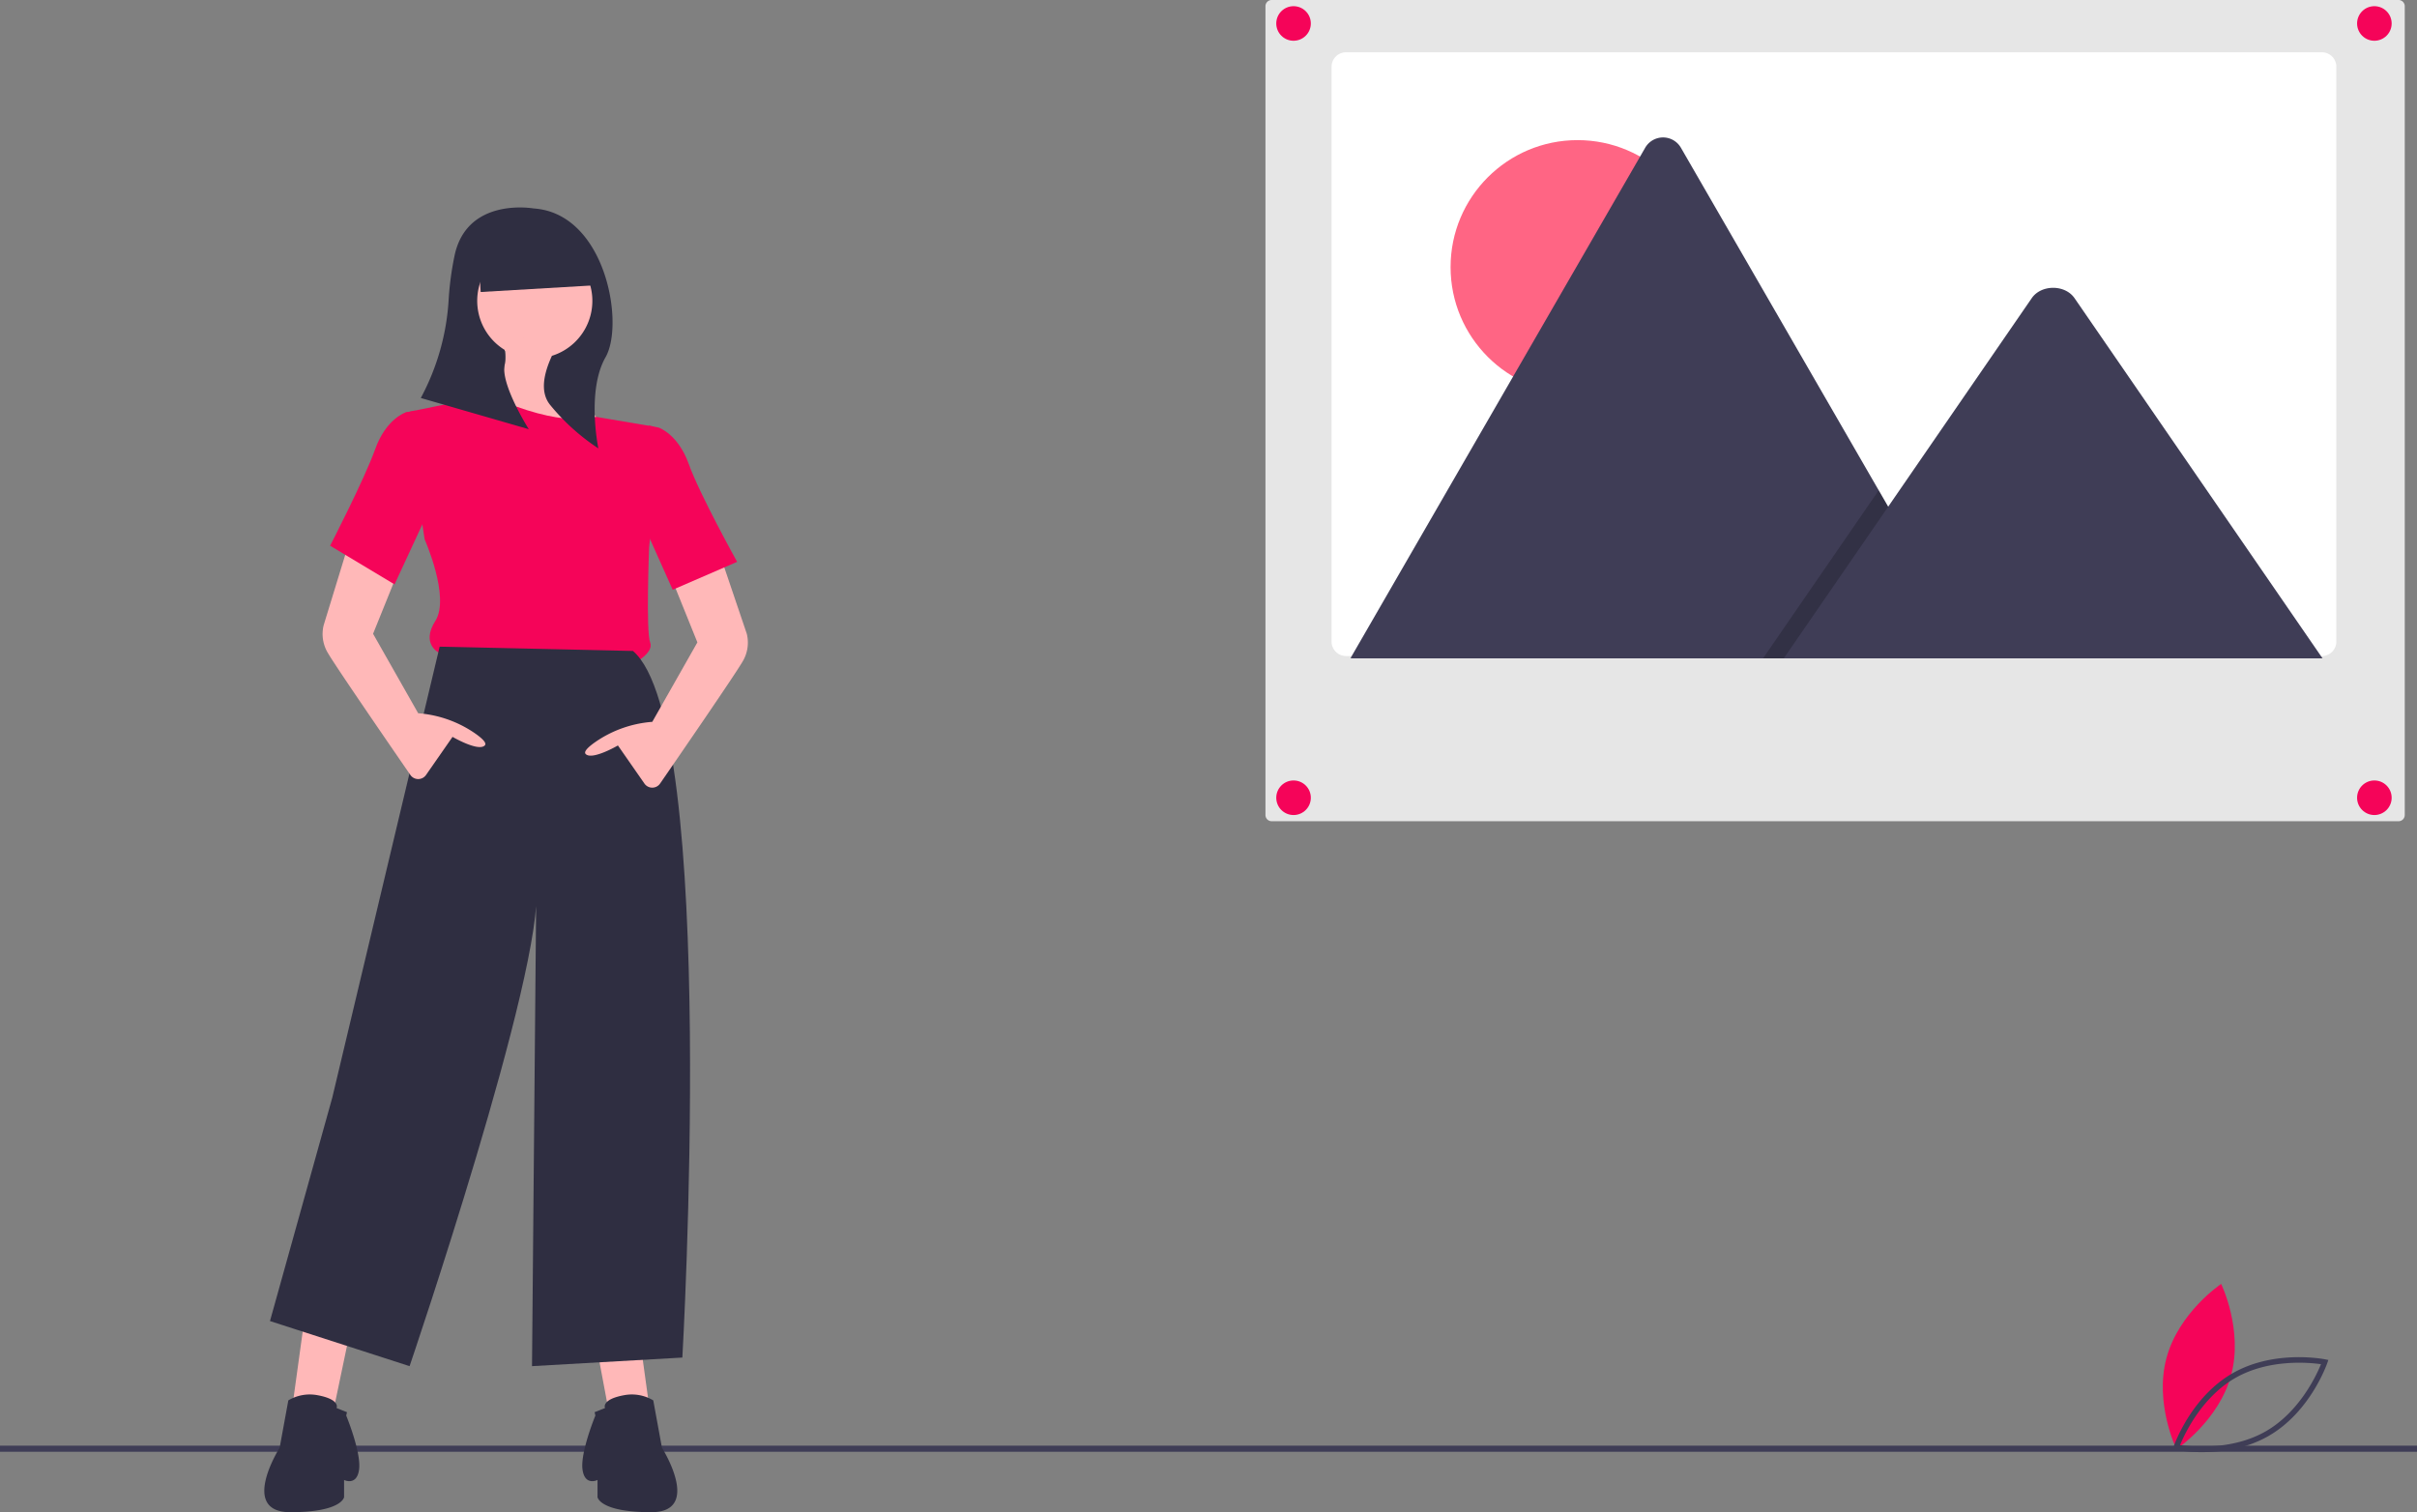 <svg id="b026b94e-6321-44cd-a420-08eb02e66e9d" data-name="Layer 1" xmlns="http://www.w3.org/2000/svg" width="888" height="555.604" viewBox="0 0 888 555.604"><rect x="0" y="0" width="888" height="555.604" fill="#808080" stroke="none"/><title>photograph</title><path d="M975.693,677.496c-4.535,16.765-20.069,27.148-20.069,27.148s-8.181-16.798-3.646-33.563,20.069-27.148,20.069-27.148S980.229,660.732,975.693,677.496Z" transform="translate(-156 -172.198)" fill="#f50459"/><path d="M965.049,705.731a53.689,53.689,0,0,1-9.68-.804l-1.124-.223.374-1.084c.254-.735,6.391-18.118,21.603-26.853s33.318-5.27,34.081-5.118l1.124.223-.374,1.084c-.254.735-6.391,18.118-21.603,26.852h0C981.066,704.623,971.803,705.731,965.049,705.731Zm-8.106-2.575c4.247.602,19.121,2.032,31.512-5.082h0c12.392-7.115,18.654-20.681,20.275-24.652-4.247-.602-19.121-2.034-31.512,5.081C964.826,685.618,958.563,699.184,956.942,703.156Z" transform="translate(-156 -172.198)" fill="#3f3d56"/><rect y="531.164" width="888" height="2.241" fill="#3f3d56"/><path d="M385.39,687.952c-8.68,1.578-7.102,4.735-7.102,4.735l2.762,5.524-7.102-37.877,16.571-.395,4.735,34.326C392.78,692.822,389.887,687.135,385.39,687.952Z" transform="translate(-156 -172.198)" fill="#ffb8b8"/><path d="M374.456,691.063l3.832-1.533s-1.578-3.156,7.102-4.735a15.323,15.323,0,0,1,10.618,1.927l3.191,17.406s14.993,23.673-3.946,23.673-19.728-5.524-19.728-5.524v-6.313s-4.735,2.367-5.524-3.946,4.735-19.728,4.735-19.728Z" transform="translate(-156 -172.198)" fill="#2f2e41"/><path d="M272.548,687.952c8.68,1.578,7.102,4.735,7.102,4.735l-2.762,5.524,7.102-33.931-16.571-4.34-4.735,34.326C265.158,692.822,268.051,687.135,272.548,687.952Z" transform="translate(-156 -172.198)" fill="#ffb8b8"/><circle cx="196.247" cy="107.395" r="24.068" fill="#ffb8b8"/><path d="M341.2,296.953s3.946,17.36-10.258,23.673,46.557,7.891,46.557,7.891-14.993-16.571-11.047-33.931Z" transform="translate(-156 -172.198)" fill="#ffb8b8"/><path d="M335.676,317.47l-30.775,6.313,7.102,46.557s9.469,21.306,3.946,29.986,1.578,11.837,1.578,11.837l71.019,3.946s7.891-3.946,6.313-7.891-.395-34.326-.395-34.326,0-3.156,1.973-13.02l-.395-31.959-21.052-3.569S363.295,330.095,335.676,317.47Z" transform="translate(-156 -172.198)" fill="#f50459"/><path d="M317.527,409.794,278.072,575.505,255.188,657.572,306.48,674.143s49.713-145.984,46.557-176.759L351.458,674.143l55.237-3.156s13.415-232.785-18.149-259.614Z" transform="translate(-156 -172.198)" fill="#2f2e41"/><path d="M289.909,352.979l-14.993,48.924a13.462,13.462,0,0,0,1.578,10.258c2.555,4.472,22.694,33.767,30.272,44.763a3.501,3.501,0,0,0,5.758.01l9.738-13.998s9.469,5.524,11.837,3.156c.888-.888-.999-2.663-3.704-4.536a42.385,42.385,0,0,0-20.628-7.29l-.131-.011L293.065,405.06,309.636,364.026Z" transform="translate(-156 -172.198)" fill="#ffb8b8"/><path d="M311.214,326.15l-2.805-3.087-3.508.72s-7.102,2.367-11.047,13.415-16.571,35.51-16.571,35.51l23.673,14.204,14.993-32.353Z" transform="translate(-156 -172.198)" fill="#f50459"/><path d="M414.192,357.319l16.177,47.741a13.462,13.462,0,0,1-1.578,10.258c-2.555,4.472-22.694,33.767-30.272,44.763a3.501,3.501,0,0,1-5.758.01l-9.738-13.998s-9.469,5.524-11.836,3.156c-.888-.888.999-2.663,3.704-4.536a42.385,42.385,0,0,1,20.628-7.29l.131-.011,16.571-29.197L395.648,367.183Z" transform="translate(-156 -172.198)" fill="#ffb8b8"/><path d="M391.702,331.673l2.805-3.087,3.508.72s7.102,2.367,11.047,13.415,17.755,35.904,17.755,35.904l-23.673,10.258-13.415-29.986Z" transform="translate(-156 -172.198)" fill="#f50459"/><path d="M352.035,248.784s-24.684-4.408-29.092,17.631a112.245,112.245,0,0,0-2.089,15.516,87.006,87.006,0,0,1-10.253,36.496v0L350.272,329.888s-10.579-16.75-8.816-23.802a13.707,13.707,0,0,0-.072-5.344,21.152,21.152,0,1,1,17.391,2.187c-2.95,6.419-4.555,13.362-.569,18.144a78.226,78.226,0,0,0,17.631,15.868s-4.408-21.158,2.645-33.499S378.482,250.547,352.035,248.784Z" transform="translate(-156 -172.198)" fill="#2f2e41"/><polygon points="217.957 104.858 176.595 107.285 175.458 87.905 211.456 86.611 217.957 104.858" fill="#2f2e41"/><path d="M283.482,691.063l-3.832-1.533s1.578-3.156-7.102-4.735a15.323,15.323,0,0,0-10.618,1.927L258.739,704.129s-14.993,23.673,3.946,23.673,19.728-5.524,19.728-5.524v-6.313s4.735,2.367,5.524-3.946-4.735-19.728-4.735-19.728Z" transform="translate(-156 -172.198)" fill="#2f2e41"/><path d="M623.202,172.198a2.276,2.276,0,0,0-2.273,2.273V471.654a2.276,2.276,0,0,0,2.273,2.273h414.024a2.276,2.276,0,0,0,2.273-2.273V174.472a2.276,2.276,0,0,0-2.273-2.273Z" transform="translate(-156 -172.198)" fill="#e6e6e6"/><path d="M1014.366,196.722V407.917a5.315,5.315,0,0,1-5.317,5.317h-358.516a4.483,4.483,0,0,1-.762-.059,5.312,5.312,0,0,1-4.555-5.258V196.722a5.315,5.315,0,0,1,5.317-5.317h358.516A5.315,5.315,0,0,1,1014.366,196.722Z" transform="translate(-156 -172.198)" fill="#fff"/><circle cx="579.588" cy="98.131" r="46.648" fill="#ff6584"/><path d="M881.87,414.08H653.031a4.668,4.668,0,0,1-.855-.068L760.406,226.542a7.578,7.578,0,0,1,13.191,0l72.636,125.807,3.48,6.02Z" transform="translate(-156 -172.198)" fill="#3f3d56"/><polygon points="725.87 241.882 647.739 241.882 686.093 186.171 688.854 182.158 690.234 180.151 693.714 186.171 725.87 241.882" opacity="0.2"/><path d="M1009.286,414.08H811.359l38.354-55.711,2.76-4.013,49.979-72.602c3.277-4.758,11.159-5.055,15.012-.897a9.032,9.032,0,0,1,.72.897Z" transform="translate(-156 -172.198)" fill="#3f3d56"/><circle cx="475.246" cy="8.623" r="6.35" fill="#f50459"/><circle cx="872.337" cy="8.623" r="6.35" fill="#f50459"/><circle cx="475.246" cy="293.106" r="6.35" fill="#f50459"/><circle cx="872.337" cy="293.106" r="6.35" fill="#f50459"/></svg>